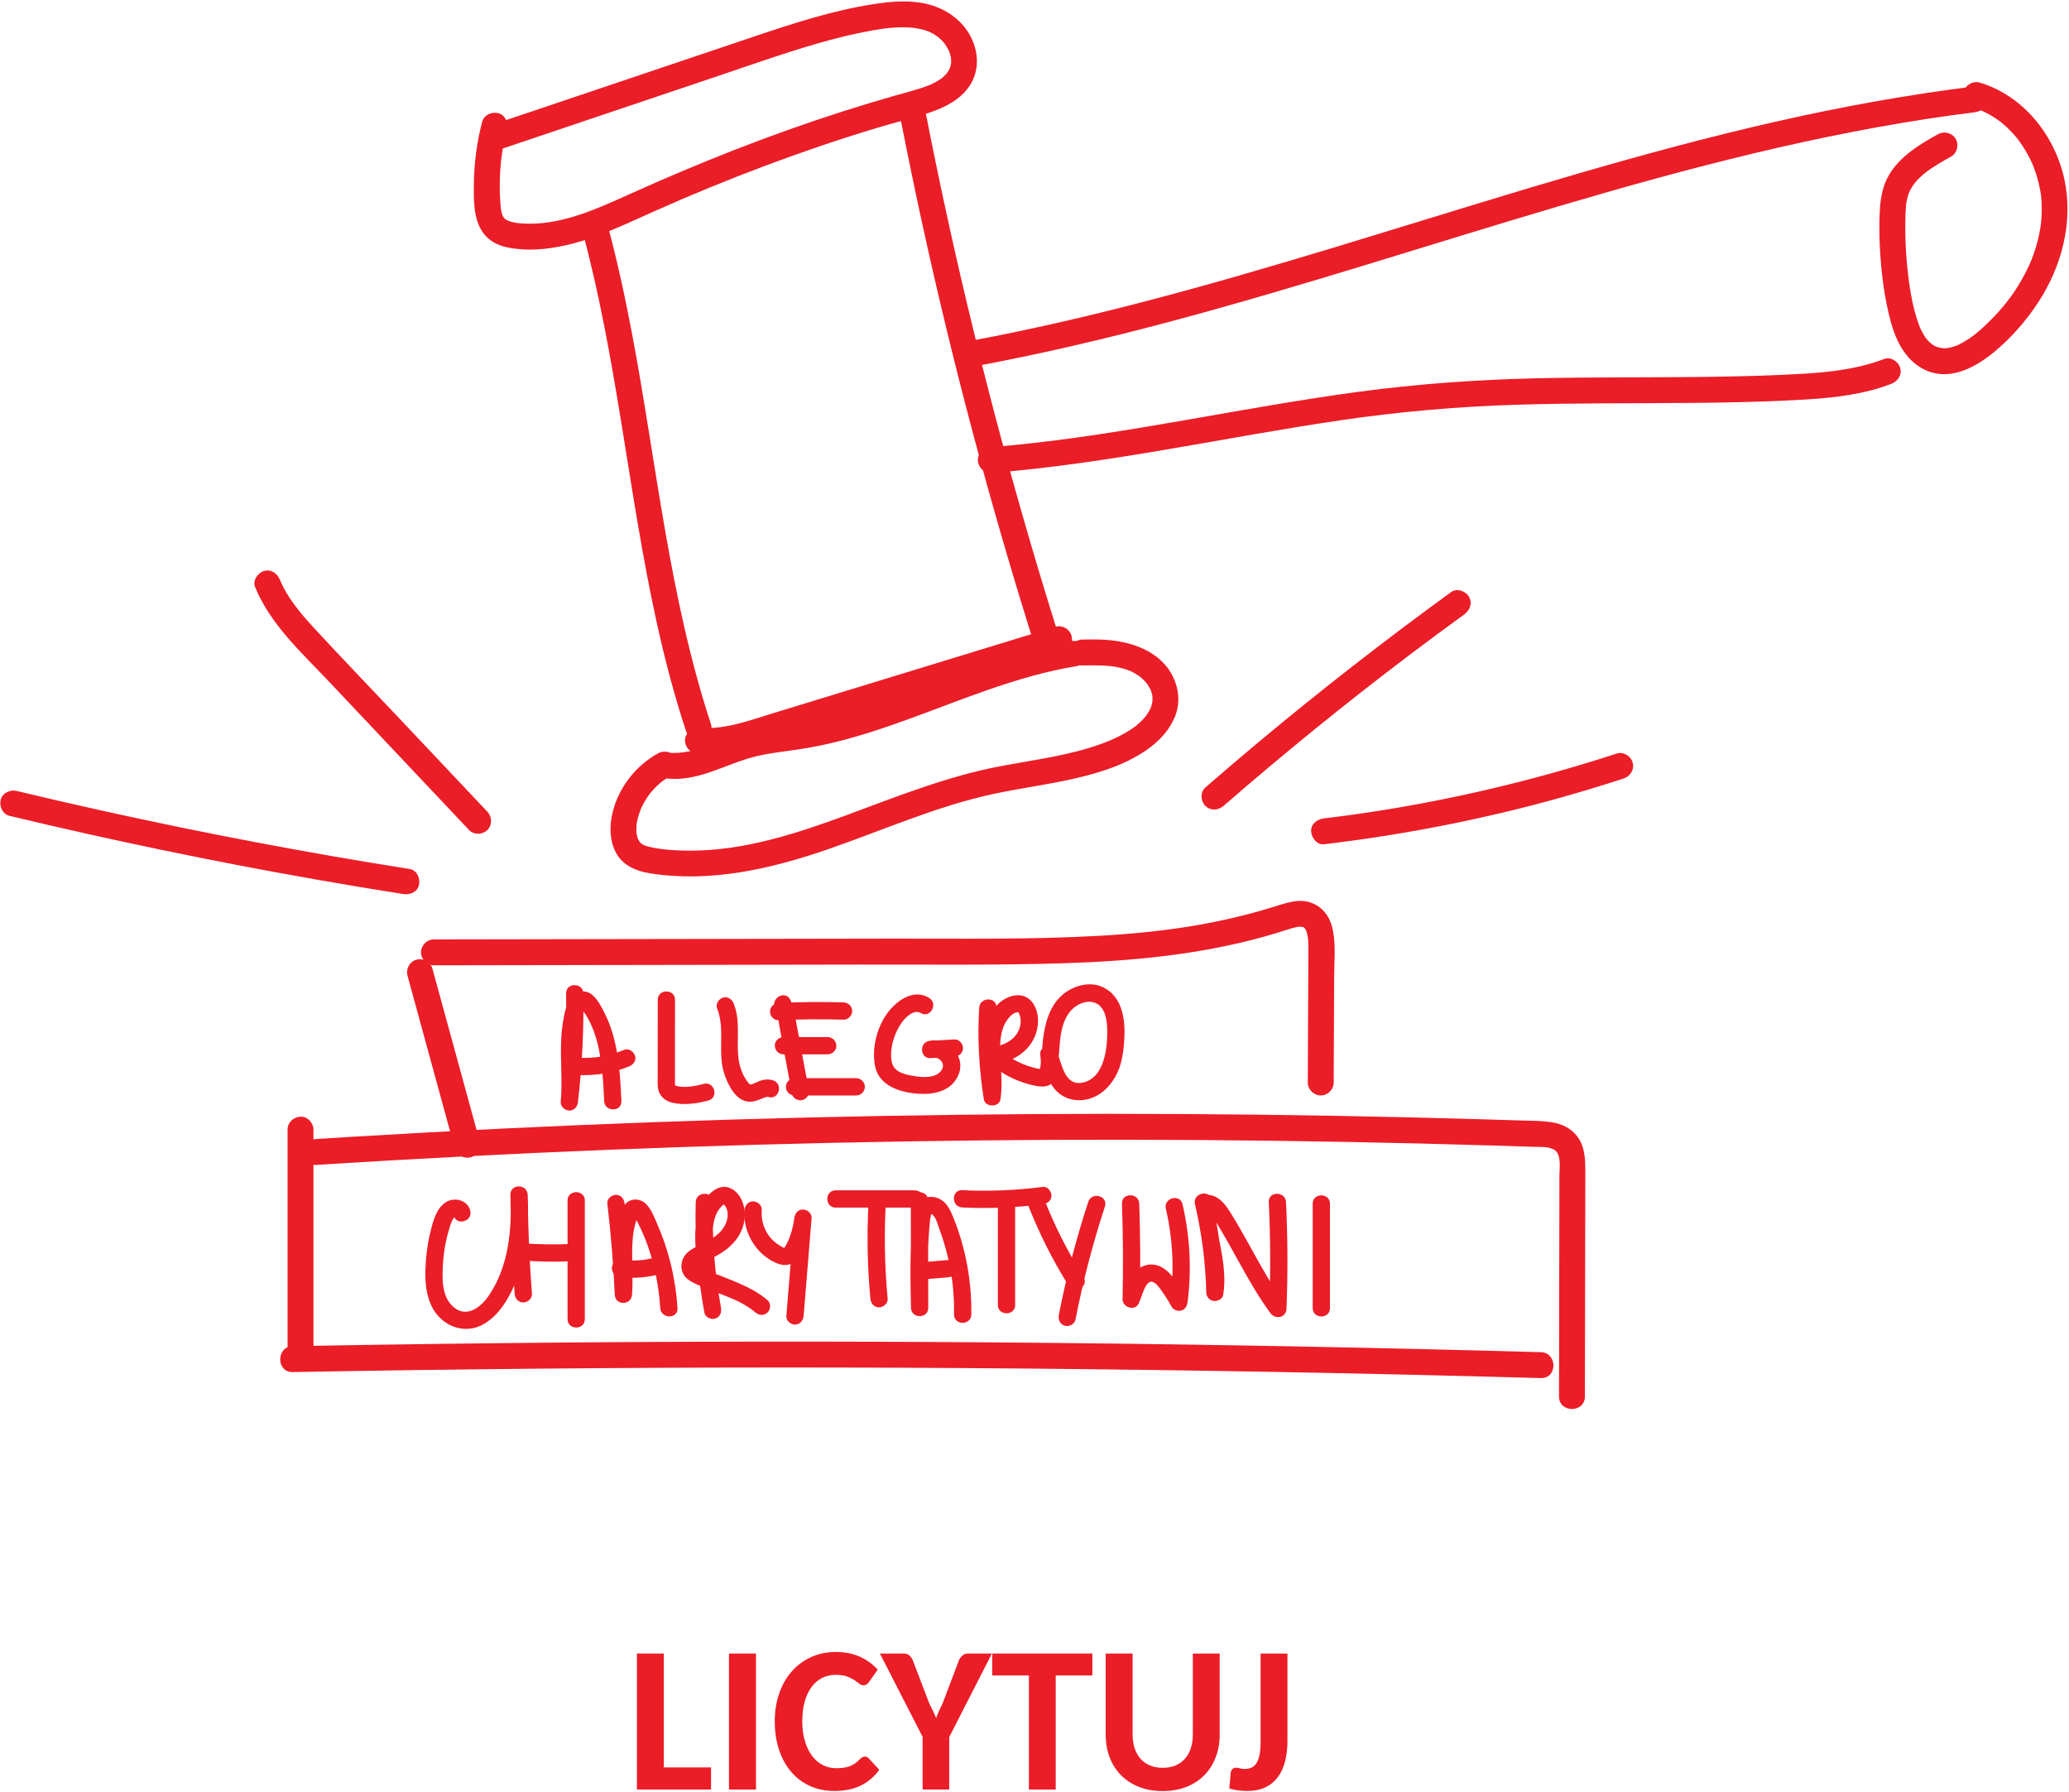 <svg xmlns="http://www.w3.org/2000/svg" viewBox="0 0 799 692" width="799" height="692">
	<style>
		tspan { white-space:pre }
		.shp0 { fill: #eb1d27 } 
	</style>
	<g id="g10">
		<g id="g12">
			<path id="path14" class="shp0" d="M256.36 682.44L274.59 682.44L274.59 690.98L245.96 690.98L245.96 638.47L256.36 638.47L256.36 682.44" />
			<path id="path16" class="shp0" d="M291.95 690.98L281.51 690.98L281.51 638.47L291.95 638.47L291.95 690.98Z" />
			<path id="path18" class="shp0" d="M333.98 678.25C334.54 678.25 335.01 678.46 335.41 678.88L339.56 683.35C337.66 686.01 335.28 688.04 332.42 689.44C329.56 690.84 326.17 691.53 322.24 691.53C318.68 691.53 315.48 690.87 312.63 689.54C309.78 688.21 307.36 686.35 305.37 683.96C303.38 681.58 301.85 678.74 300.79 675.46C299.72 672.18 299.19 668.59 299.19 664.68C299.19 660.75 299.76 657.15 300.91 653.87C302.05 650.59 303.67 647.76 305.75 645.39C307.83 643.01 310.32 641.17 313.22 639.85C316.12 638.53 319.31 637.87 322.79 637.87C326.33 637.87 329.45 638.5 332.17 639.75C334.88 641 337.15 642.66 338.97 644.71L335.49 649.58C335.25 649.87 334.98 650.13 334.68 650.37C334.37 650.61 333.95 650.72 333.39 650.72C332.84 650.72 332.31 650.51 331.79 650.09C331.28 649.67 330.64 649.21 329.89 648.71C329.14 648.21 328.2 647.75 327.07 647.32C325.93 646.9 324.48 646.69 322.71 646.69C320.79 646.69 319.04 647.09 317.46 647.9C315.87 648.7 314.52 649.87 313.38 651.42C312.25 652.96 311.37 654.84 310.75 657.07C310.13 659.3 309.82 661.84 309.82 664.68C309.82 667.56 310.17 670.11 310.85 672.35C311.54 674.6 312.47 676.49 313.64 678.03C314.81 679.57 316.19 680.75 317.77 681.55C319.35 682.35 321.05 682.75 322.87 682.75C323.95 682.75 324.93 682.69 325.8 682.58C326.67 682.46 327.48 682.25 328.23 681.95C328.98 681.64 329.69 681.25 330.35 680.78C331.01 680.3 331.66 679.71 332.32 679C332.59 678.79 332.86 678.61 333.13 678.47C333.41 678.32 333.69 678.25 333.98 678.25" />
			<path id="path20" class="shp0" d="M366.57 670.73L366.57 690.98L356.29 690.98L356.29 670.65L339.8 638.47L349.01 638.47C349.85 638.47 350.54 638.68 351.07 639.1C351.59 639.52 352.03 640.07 352.37 640.76L358.86 657.72C359.41 658.78 359.91 659.77 360.34 660.69C360.78 661.61 361.16 662.53 361.51 663.46C361.8 662.53 362.15 661.61 362.58 660.69C363 659.77 363.47 658.79 364 657.76L370.44 640.76C370.73 640.21 371.16 639.69 371.71 639.2C372.26 638.71 372.97 638.47 373.85 638.47L383.06 638.47L366.57 670.73Z" />
			<path id="path22" class="shp0" d="M421.85 638.47L421.85 646.93L407.69 646.93L407.69 690.98L397.33 690.98L397.33 646.93L383.18 646.93L383.18 638.47L421.85 638.47Z" />
			<path id="path24" class="shp0" d="M449.02 682.6C450.86 682.6 452.51 682.29 453.94 681.69C455.38 681.08 456.59 680.22 457.58 679.12C458.57 678.01 459.33 676.67 459.85 675.08C460.38 673.5 460.64 671.74 460.64 669.78L460.64 638.47L471.01 638.47L471.01 669.78C471.01 672.95 470.5 675.86 469.48 678.52C468.47 681.19 467.01 683.49 465.11 685.42C463.21 687.36 460.91 688.87 458.19 689.95C455.48 691.03 452.42 691.57 449.02 691.57C445.62 691.57 442.55 691.03 439.82 689.95C437.1 688.87 434.78 687.36 432.88 685.42C430.99 683.49 429.53 681.19 428.51 678.52C427.5 675.86 426.99 672.95 426.99 669.78L426.99 638.47L437.39 638.47L437.39 669.78C437.39 671.74 437.66 673.5 438.18 675.08C438.71 676.67 439.47 678.01 440.46 679.12C441.45 680.22 442.66 681.08 444.09 681.69C445.53 682.29 447.17 682.6 449.02 682.6" />
			<path id="path26" class="shp0" d="M497.18 672.2C497.18 675.12 496.87 677.78 496.25 680.17C495.63 682.55 494.69 684.59 493.41 686.27C492.13 687.96 490.52 689.26 488.58 690.17C486.65 691.08 484.37 691.53 481.76 691.53C480.58 691.53 479.41 691.46 478.28 691.32C477.15 691.17 475.96 690.93 474.72 690.59L475.28 684.42C475.33 683.89 475.54 683.45 475.91 683.09C476.28 682.74 476.81 682.56 477.49 682.56C477.86 682.56 478.29 682.64 478.8 682.79C479.3 682.95 479.93 683.03 480.69 683.03C481.75 683.03 482.66 682.84 483.42 682.46C484.19 682.08 484.82 681.46 485.32 680.62C485.82 679.78 486.19 678.69 486.45 677.36C486.7 676.03 486.82 674.4 486.82 672.47L486.82 638.47L497.18 638.47L497.18 672.2Z" />
			<path id="path28" class="shp0" d="M186.16 47.17C184.18 54.89 183.08 62.88 183 70.86C182.92 78.43 182.69 87.84 189.45 92.79C192.36 94.92 195.89 95.67 199.41 96.08C202.96 96.49 206.56 96.47 210.11 96.09C217.74 95.29 225.06 93.22 232.2 90.46C239.43 87.66 246.45 84.35 253.53 81.2C260.34 78.17 267.1 75.27 273.96 72.46C288.17 66.63 302.55 61.22 317.09 56.3C324.41 53.81 331.77 51.46 339.18 49.23C345.82 47.23 352.63 45.64 359.19 43.39C365.19 41.34 371.08 38.36 374.61 32.87C378.36 27.05 377.89 19.71 374.67 13.77C371.39 7.74 365.53 3.59 358.97 1.8C351.69 -0.19 344.08 0.52 336.73 1.69C321.37 4.13 306.53 8.96 291.83 13.9C261.38 24.14 230.94 34.41 200.5 44.67C196.71 45.94 192.93 47.22 189.15 48.49C186.59 49.35 184.91 51.93 185.65 54.64C186.34 57.14 189.23 59 191.81 58.14C220.71 48.4 249.62 38.66 278.53 28.92C292.51 24.21 306.45 19.21 320.71 15.39C324.3 14.43 327.91 13.55 331.55 12.79C333.21 12.44 334.88 12.11 336.56 11.81C337.5 11.64 338.44 11.48 339.39 11.33C339.77 11.27 340.15 11.21 340.53 11.15C341.17 11.05 340.83 11.1 341.23 11.05C344.6 10.61 348.03 10.4 351.42 10.62C353.77 10.77 357.28 11.45 359.42 12.54C359.98 12.83 360.53 13.12 361.06 13.45C361.21 13.55 362.66 14.6 361.98 14.05C363.08 14.94 364.13 15.96 364.99 17.08C364.5 16.45 364.98 17.1 365.05 17.22C365.22 17.48 365.4 17.74 365.56 18.01C365.89 18.54 366.17 19.1 366.46 19.65C367.12 20.95 366.3 19.14 366.58 19.95C366.68 20.24 366.78 20.53 366.87 20.83C367.07 21.48 367.23 22.15 367.33 22.82C367.18 21.78 367.32 23.64 367.31 23.96C367.3 24.11 367.25 25.06 367.31 24.42C367.36 23.79 367.25 24.72 367.21 24.87C367.15 25.17 367.07 25.46 366.99 25.75C366.95 25.88 366.64 26.79 366.85 26.24C367.09 25.6 366.52 26.91 366.54 26.88C366.36 27.2 366.17 27.51 365.97 27.83C365.9 27.95 365.37 28.69 365.73 28.21C366.09 27.73 365.53 28.45 365.43 28.55C364.98 29.03 364.5 29.47 364.03 29.93C363.9 30.05 363.29 30.53 364.01 29.98C363.77 30.16 363.53 30.33 363.28 30.5C362.72 30.88 362.14 31.23 361.55 31.57C360.95 31.9 360.33 32.22 359.71 32.51C359.42 32.64 359.14 32.77 358.86 32.9C359.05 32.81 359.67 32.59 358.75 32.93C357.43 33.43 356.1 33.91 354.74 34.33C351.74 35.26 348.69 36.05 345.66 36.91C338.74 38.88 331.85 40.97 324.99 43.17C297.06 52.13 269.76 62.94 243.04 75.01C230.94 80.47 218 86.38 204.73 86.38C203.03 86.38 201.34 86.3 199.65 86.11C198.81 86.01 200.33 86.23 199.49 86.08C199.07 86 198.66 85.93 198.25 85.84C197.92 85.76 197.59 85.68 197.27 85.58C197.16 85.55 195.98 85.15 196.45 85.34C196.94 85.53 196.03 85.13 195.92 85.08C195.64 84.92 195.36 84.76 195.09 84.58C194.4 84.11 195.77 85.33 194.78 84.29C194.71 84.22 194.21 83.61 194.59 84.13C194.39 83.85 194.21 83.51 194.06 83.21C194.15 83.41 194.26 83.94 193.96 82.92C193.7 82.06 193.49 81.18 193.37 80.28C193.46 80.96 193.27 78.93 193.26 78.81C193.19 77.96 193.14 77.12 193.1 76.27C193.01 74.36 192.98 72.45 193 70.54C193.05 67.21 193.3 63.52 193.69 60.44C194.16 56.86 194.91 53.32 195.81 49.83C196.46 47.3 194.98 44.28 192.31 43.68C189.71 43.08 186.86 44.46 186.16 47.17L186.16 47.17" />
			<path id="path30" class="shp0" d="M224.69 88.39C231.47 113.27 235.95 138.69 240.08 164.12C244.22 189.56 248.04 215.07 253.58 240.25C256.7 254.42 260.37 268.47 264.91 282.26C265.75 284.83 268.37 286.49 271.06 285.75C273.57 285.06 275.4 282.18 274.55 279.6C266.51 255.15 261.22 229.91 256.81 204.58C252.37 179.17 248.77 153.61 243.97 128.26C241.26 113.98 238.15 99.76 234.33 85.73C233.62 83.13 230.78 81.53 228.18 82.24C225.56 82.96 223.98 85.78 224.69 88.39L224.69 88.39" />
			<path id="path32" class="shp0" d="M347.35 43.69C352.69 71.19 358.64 98.56 365.21 125.79C371.78 153.01 378.97 180.09 386.77 206.99C391.16 222.15 395.75 237.26 400.53 252.31C401.35 254.88 404.01 256.53 406.69 255.8C409.22 255.1 411 252.23 410.18 249.65C401.7 222.95 393.82 196.07 386.55 169.02C379.29 141.97 372.64 114.76 366.6 87.41C363.2 71.99 360 56.53 356.99 41.03C356.48 38.38 353.3 36.87 350.84 37.54C348.07 38.3 346.83 41.03 347.35 43.69L347.35 43.69" />
			<path id="path34" class="shp0" d="M269.53 290.98C278.89 291.88 288.05 289.05 296.89 286.35C306.02 283.55 315.15 280.76 324.29 277.96C342.55 272.37 360.82 266.79 379.09 261.2C389.5 258.01 399.9 254.83 410.31 251.64C412.89 250.85 414.53 248.15 413.8 245.49C413.1 242.94 410.25 241.21 407.65 242C371.33 253.11 335.01 264.23 298.69 275.34C289.12 278.27 279.54 281.95 269.53 280.98C266.92 280.73 264.42 283.46 264.53 285.98C264.66 288.9 266.73 290.71 269.53 290.98L269.53 290.98" />
			<path id="path36" class="shp0" d="M257.93 300.63C268.75 301.67 278.36 296.17 288.35 293.03C293.79 291.33 299.44 290.59 305.06 289.83C310.43 289.1 315.75 288.17 321.02 286.92C341.73 282.04 361.27 273.42 381.31 266.44C392.6 262.51 404.1 259.1 415.92 257.18C418.59 256.75 420.07 253.43 419.41 251.03C418.63 248.19 415.94 247.1 413.26 247.54C392.43 250.93 372.81 258.9 353.13 266.2C343.19 269.9 333.18 273.44 322.92 276.14C317.9 277.46 312.83 278.58 307.71 279.41C302.06 280.33 296.34 280.83 290.75 282.05C284.95 283.32 279.54 285.65 274 287.69C268.4 289.75 263.6 291.17 257.93 290.63C255.32 290.37 252.81 293.11 252.93 295.63C253.06 298.55 255.13 300.36 257.93 300.63L257.93 300.63" />
			<path id="path38" class="shp0" d="M254.17 290.86C245.49 295.62 238.83 304.17 236.54 313.83C235.34 318.92 235.36 324.47 237.84 329.19C240.46 334.16 245.62 336.34 250.89 337.19C274.17 340.92 297.57 335.56 319.53 327.99C340.88 320.63 361.63 311.27 383.79 306.53C394.31 304.28 404.99 302.95 415.47 300.5C425.57 298.15 436.15 294.76 444.46 288.35C448.54 285.2 451.87 281.37 453.8 276.55C455.78 271.61 455.3 266.11 453.01 261.37C448.09 251.21 436.55 247.53 426.07 247C423.36 246.86 420.65 246.9 417.93 246.95C415.32 247.01 412.81 249.21 412.93 251.95C413.05 254.62 415.13 257.01 417.93 256.95C420.45 256.9 422.96 256.86 425.47 256.97C428.01 257.07 429.89 257.25 432.16 257.76C433.32 258.02 434.47 258.34 435.6 258.74C435.81 258.81 437.13 259.37 436.42 259.04C436.94 259.28 437.45 259.54 437.95 259.82C438.38 260.06 438.8 260.31 439.21 260.58C439.43 260.71 440.31 261.33 440.12 261.18C439.93 261.04 440.75 261.72 440.94 261.89C441.36 262.27 441.77 262.67 442.16 263.09C442.33 263.27 443.16 264.27 443.01 264.07C442.85 263.84 443.45 264.75 443.57 264.95C443.83 265.36 444.04 265.78 444.27 266.21C444.53 266.71 444.29 266.19 444.25 266.09C444.37 266.39 444.48 266.69 444.58 266.99C444.72 267.44 444.83 267.9 444.95 268.36C445.17 269.26 444.99 267.99 445.04 268.93C445.06 269.41 445.08 269.9 445.06 270.39C445.05 270.63 445.03 270.87 445.01 271.11C444.93 271.91 445.16 270.41 444.98 271.19C444.87 271.65 444.77 272.11 444.63 272.56C444.56 272.79 444.48 273.01 444.41 273.23C444.4 273.27 444.11 273.98 444.31 273.51C444.51 273.04 444.19 273.75 444.17 273.78C444.06 273.99 443.95 274.2 443.84 274.41C443.57 274.9 443.28 275.38 442.96 275.84C442.85 276.02 442.13 276.95 442.58 276.4C442.27 276.78 441.95 277.15 441.62 277.51C440.88 278.31 440.09 279.06 439.27 279.77C438.29 280.62 438.54 280.41 437.47 281.15C436.58 281.78 435.66 282.36 434.71 282.91C432.69 284.07 430.58 285.1 428.43 286.01C426.93 286.65 424.31 287.6 422.32 288.25C420.02 288.99 417.69 289.65 415.35 290.24C405.78 292.67 395.99 294.01 386.3 295.85C365.84 299.73 346.6 307.47 327.15 314.66C307.62 321.88 287.39 328.47 266.56 328.46C261.64 328.46 256.61 328.18 252 327.27C250.97 327.07 249.94 326.82 248.96 326.46C249.55 326.68 248.45 326.2 248.27 326.1C248.05 325.97 247.83 325.84 247.62 325.69C246.96 325.21 247.99 326.07 247.48 325.53C247.32 325.36 247.15 325.2 246.99 325.03C247.05 325.09 247.39 325.6 247.07 325.13C246.81 324.75 246.59 324.35 246.37 323.94C246.11 323.43 246.38 323.97 246.42 324.07C246.34 323.85 246.26 323.63 246.19 323.4C246.03 322.87 245.92 322.33 245.81 321.79C245.97 322.61 245.78 321.49 245.77 321.2C245.74 320.72 245.73 320.23 245.75 319.74C245.76 319.25 245.8 318.77 245.83 318.28C245.85 318.11 245.99 317.31 245.84 318.17C245.9 317.85 245.95 317.54 246.02 317.23C246.22 316.24 246.48 315.27 246.79 314.31C246.94 313.83 247.12 313.36 247.29 312.88C247.29 312.88 247.58 312.11 247.41 312.54C247.26 312.91 247.62 312.07 247.66 311.99C248.54 310.08 249.62 308.27 250.85 306.58C250.46 307.12 251.19 306.15 251.32 306.01C251.64 305.62 251.97 305.24 252.32 304.87C253.06 304.07 253.84 303.31 254.66 302.59C255.64 301.73 255.35 301.95 256.42 301.21C257.32 300.59 258.26 300.02 259.21 299.5C261.58 298.2 262.35 294.94 261.01 292.66C259.61 290.27 256.54 289.56 254.17 290.86L254.17 290.86" />
			<path id="path40" class="shp0" d="M376.97 141.34C402.46 136.61 427.69 130.64 452.73 123.95C477.81 117.24 502.7 109.83 527.53 102.26C552.37 94.69 577.17 86.95 602.08 79.59C627.03 72.22 652.1 65.23 677.41 59.18C702.55 53.17 727.93 48.1 753.53 44.53C756.51 44.12 759.48 43.74 762.46 43.37C765.14 43.04 767.46 41.31 767.46 38.37C767.46 35.92 765.15 33.03 762.46 33.37C736.46 36.58 710.68 41.3 685.14 47.11C659.78 52.89 634.67 59.69 609.69 66.94C584.64 74.21 559.73 81.95 534.79 89.58C509.85 97.23 484.87 104.78 459.71 111.69C434.61 118.58 409.32 124.84 383.77 129.89C380.62 130.51 377.47 131.11 374.31 131.7C371.66 132.19 370.15 135.4 370.82 137.85C371.59 140.64 374.31 141.83 376.97 141.34L376.97 141.34" />
			<path id="path42" class="shp0" d="M382.63 182.65C405.48 180.82 428.17 177.37 450.77 173.52C473.05 169.73 495.28 165.56 517.65 162.28C540.14 158.98 562.73 157 585.45 156.28C608.52 155.55 631.61 155.8 654.69 155.56C666.23 155.45 677.77 155.21 689.3 154.68C700.48 154.16 711.84 153.53 722.71 150.68C725.3 150 727.84 149.18 730.33 148.23C732.85 147.26 734.59 144.86 733.82 142.08C733.16 139.67 730.21 137.62 727.67 138.59C717.61 142.43 707.23 143.65 696.6 144.3C685.16 144.99 673.69 145.3 662.23 145.47C639.15 145.82 616.06 145.54 592.98 146.08C570.09 146.61 547.32 148.23 524.62 151.29C502.1 154.31 479.75 158.39 457.37 162.28C435.34 166.11 413.25 169.76 390.98 171.91C388.2 172.18 385.41 172.42 382.63 172.65C379.93 172.86 377.63 174.79 377.63 177.65C377.63 180.19 379.92 182.86 382.63 182.65L382.63 182.65Z" />
			<path id="path44" class="shp0" d="M761.86 41.53C762.61 41.75 763.35 41.99 764.08 42.26C764.52 42.42 764.96 42.58 765.39 42.76C764.54 42.42 765.48 42.81 765.68 42.91C767.22 43.62 768.71 44.44 770.14 45.35C770.79 45.76 771.42 46.19 772.04 46.65C772.22 46.77 773.02 47.39 772.32 46.84C772.62 47.08 772.92 47.32 773.22 47.57C774.52 48.66 775.76 49.83 776.92 51.07C777.51 51.69 778.07 52.33 778.62 52.98C778.82 53.22 779.02 53.46 779.21 53.7C780.18 54.88 778.69 52.93 779.57 54.17C780.57 55.58 781.54 57 782.41 58.49C783.2 59.85 783.93 61.25 784.59 62.67C784.72 62.96 784.85 63.25 784.97 63.54C784.56 62.59 785.17 64.02 785.2 64.09C785.55 64.97 785.87 65.86 786.17 66.76C786.66 68.26 787.09 69.79 787.44 71.33C787.62 72.09 787.77 72.87 787.91 73.65C787.98 74.03 788.04 74.42 788.11 74.81C788.16 75.18 788.16 75.13 788.09 74.65C788.13 74.97 788.17 75.28 788.21 75.59C788.58 79.03 788.56 82.49 788.21 85.93C788.1 87.07 787.88 88.54 787.51 90.31C787.13 92.2 786.64 94.06 786.07 95.9C784.89 99.69 783.92 101.99 782.15 105.41C778.62 112.22 774.71 117.48 769.48 122.86C766.95 125.46 763.93 128.28 761.38 130.1C759.78 131.24 758.1 132.23 756.34 133.11C755.78 133.39 755.46 133.51 754.49 133.82C754.15 133.93 753.8 134.02 753.46 134.11C753.19 134.18 751.82 134.44 752.04 134.41C750.5 134.59 749.55 134.42 747.8 133.9C747.61 133.84 746.96 133.5 747.73 133.88C747.33 133.68 746.94 133.47 746.56 133.24C746.3 133.09 746.06 132.92 745.82 132.75C746.68 133.34 745.29 132.28 745.13 132.13C744.92 131.92 744.71 131.71 744.51 131.49C744.44 131.42 743.49 130.29 744.15 131.13C743.68 130.53 743.27 129.89 742.88 129.24C742.48 128.57 742.12 127.89 741.78 127.19C741.65 126.91 741.52 126.62 741.39 126.33C741.78 127.21 741.07 125.49 741.01 125.33C738.3 117.9 737.18 109.69 736.44 102.01C735.96 96.92 735.74 91.81 735.78 86.7C735.8 84.42 735.84 82.14 736.03 79.87C736.11 78.78 736.16 78.27 736.43 77.07C736.56 76.49 736.71 75.91 736.89 75.34C736.87 75.39 737.47 73.72 737.11 74.61C737.47 73.72 737.95 72.87 738.46 72.06C738.71 71.66 738.99 71.26 739.27 70.87C738.78 71.55 739.57 70.5 739.68 70.38C740.95 68.91 742.39 67.57 743.92 66.37C743.35 66.82 744.01 66.31 744.09 66.24C744.63 65.85 745.17 65.46 745.73 65.09C746.56 64.53 747.4 63.98 748.26 63.46C749.96 62.41 751.7 61.43 753.45 60.47C755.81 59.16 756.58 55.92 755.25 53.63C753.85 51.25 750.77 50.52 748.4 51.83C741.29 55.77 733.86 60.25 729.57 67.42C727.09 71.59 726.22 76.29 725.95 81.07C725.67 85.92 725.72 90.79 725.97 95.64C726.47 105.23 727.68 115.07 730.21 124.36C732.4 132.34 736.56 140.29 744.71 143.38C753.91 146.86 763.4 141.5 770.31 135.74C776.76 130.35 782.42 123.9 787.03 116.87C796.19 102.9 800.8 85.67 797.19 69.13C793.49 52.24 781.39 36.93 764.52 31.89C762.01 31.14 758.96 32.79 758.37 35.38C757.75 38.07 759.18 40.73 761.86 41.53L761.86 41.53" />
			<path id="path46" class="shp0" d="M111.05 436.18C111.05 458.93 111.05 481.68 111.05 504.44C111.05 510.99 111.05 517.53 111.05 524.08C111.05 526.7 113.35 529.2 116.05 529.08C118.76 528.96 121.05 526.89 121.05 524.08C121.05 501.33 121.05 478.58 121.05 455.82C121.05 449.27 121.05 442.73 121.05 436.18C121.05 433.56 118.75 431.06 116.05 431.18C113.35 431.3 111.05 433.37 111.05 436.18L111.05 436.18Z" />
			<path id="path48" class="shp0" d="M122.11 449.8C160.07 447.4 198.05 445.43 236.06 443.92C274.07 442.41 312.09 441.34 350.12 440.72C388.15 440.1 426.19 439.93 464.22 440.2C502.26 440.48 540.29 441.2 578.31 442.36C583.14 442.51 587.97 442.66 592.81 442.83C595.26 442.91 599.33 442.59 601.08 444.72C602.91 446.94 602.22 451.37 602.21 453.97C602.2 458.79 602.19 463.61 602.18 468.42C602.15 487.37 602.11 506.31 602.08 525.26C602.07 529.91 602.06 534.57 602.05 539.22C602.04 545.66 612.04 545.67 612.05 539.22C612.09 519.96 612.13 500.69 612.16 481.43C612.18 471.63 612.21 461.84 612.21 452.05C612.22 447.98 612.04 443.73 609.98 440.11C607.95 436.56 604.27 434.32 600.32 433.53C596.12 432.7 591.75 432.79 587.49 432.65C582.66 432.5 577.83 432.35 572.99 432.2C563.33 431.92 553.66 431.66 543.99 431.43C524.5 430.97 505 430.63 485.5 430.4C446.82 429.96 408.14 429.97 369.46 430.45C330.62 430.93 291.79 431.87 252.97 433.28C214.15 434.69 175.36 436.56 136.58 438.9C131.76 439.19 126.93 439.49 122.11 439.8C119.41 439.97 117.11 441.97 117.11 444.8C117.11 447.37 119.4 449.97 122.11 449.8L122.11 449.8" />
			<path id="path50" class="shp0" d="M113.03 529.79C175.89 528.63 238.76 528.04 301.62 528.02C364.17 528.01 426.71 528.56 489.25 529.68C524.53 530.31 559.8 531.12 595.07 532.11C601.51 532.29 601.5 522.29 595.07 522.11C532.23 520.35 469.37 519.15 406.51 518.53C343.96 517.91 281.42 517.86 218.87 518.37C183.59 518.67 148.31 519.14 113.03 519.79C106.61 519.91 106.59 529.91 113.03 529.79L113.03 529.79" />
			<path id="path52" class="shp0" d="M157.36 376.7C163.44 398.93 169.52 421.15 175.6 443.37C176.32 445.98 179.15 447.58 181.75 446.86C184.37 446.15 185.96 443.33 185.25 440.71C179.16 418.49 173.08 396.27 167 374.05C166.29 371.44 163.45 369.84 160.85 370.55C158.23 371.27 156.64 374.09 157.36 376.7L157.36 376.7Z" />
			<path id="path54" class="shp0" d="M167.58 372.73C194.81 372.68 222.04 372.64 249.27 372.59C276.5 372.54 303.73 372.5 330.96 372.45C357.47 372.4 384.03 372.76 410.53 371.94C436.49 371.14 462.64 368.73 487.76 361.78C490.81 360.94 493.84 360.02 496.86 359.05C498.03 358.67 499.2 358.29 500.4 358.03C500.64 357.97 500.87 357.93 501.11 357.88C501.91 357.72 500.39 357.92 501.19 357.87C501.43 357.85 501.66 357.83 501.89 357.82C501.88 357.83 503.25 357.87 502.6 357.8C502.14 357.75 503.43 358 503.68 358.11C502.75 357.71 503.66 358.14 503.7 358.22C503.68 358.18 502.96 357.36 503.8 358.36C503.82 358.38 504.33 359.02 504.04 358.61C503.72 358.17 504.24 359.02 504.29 359.12C504.57 359.59 504.35 359.14 504.3 359.03C504.46 359.42 504.58 359.83 504.69 360.23C504.85 360.82 504.98 361.42 505.08 362.02C504.97 361.32 505.09 362.2 505.1 362.29C505.12 362.57 505.15 362.84 505.17 363.11C505.27 364.59 505.27 366.07 505.26 367.54C505.21 380.97 505.14 394.4 505.08 407.82C505.07 411.21 505.05 414.59 505.04 417.98C505.03 420.68 507.35 422.98 510.04 422.98C512.76 422.98 515.03 420.69 515.04 417.98C515.1 404.21 515.16 390.45 515.22 376.68C515.25 370.48 516.01 363.63 514.33 357.58C512.57 351.21 507.14 347.15 500.49 347.95C497.54 348.3 494.83 349.22 492.01 350.11C488.89 351.08 485.74 351.99 482.58 352.82C476.09 354.53 469.53 355.95 462.92 357.12C450.32 359.34 437.61 360.59 424.75 361.32C397.98 362.86 371.09 362.38 344.29 362.43C316.6 362.47 288.92 362.52 261.23 362.57C233.43 362.62 205.64 362.66 177.84 362.71C174.42 362.72 171 362.72 167.58 362.73C164.88 362.73 162.58 365.03 162.58 367.73C162.58 370.44 164.87 372.73 167.58 372.73L167.58 372.73" />
			<path id="path56" class="shp0" d="M472.54 311.15C495.84 290.9 519.81 271.41 544.43 252.81C551.4 247.55 558.42 242.36 565.48 237.23C567.66 235.64 568.73 232.88 567.27 230.39C566.01 228.23 562.63 227 560.43 228.59C534.94 247.1 510.06 266.47 485.88 286.67C479.02 292.41 472.22 298.21 465.47 304.08C463.43 305.85 463.65 309.33 465.47 311.15C467.49 313.17 470.5 312.92 472.54 311.15L472.54 311.15" />
			<path id="path58" class="shp0" d="M511.33 325.99C541.95 322.34 572.28 316.45 601.99 308.17C610.38 305.83 618.72 303.3 627 300.6C629.57 299.77 631.24 297.14 630.5 294.45C629.81 291.93 626.92 290.12 624.35 290.96C595.56 300.35 566.07 307.55 536.19 312.47C527.8 313.84 519.66 315 511.33 315.99C508.74 316.3 506.2 318.07 506.33 320.99C506.44 323.43 508.55 326.32 511.33 325.99L511.33 325.99Z" />
			<path id="path60" class="shp0" d="M98.49 226.62C104.43 241.17 116.57 252.09 127.16 263.3C138.59 275.42 150.03 287.53 161.47 299.65C168.03 306.59 174.58 313.54 181.14 320.49C182.99 322.45 186.34 322.36 188.21 320.49C190.17 318.53 190.07 315.39 188.21 313.42C176.93 301.46 165.64 289.51 154.36 277.55C143.27 265.81 132.04 254.17 121.09 242.29C115.97 236.73 110.87 230.65 108.14 223.96C107.12 221.46 104.81 219.69 101.99 220.47C99.62 221.12 97.47 224.1 98.49 226.62L98.49 226.62" />
			<path id="path62" class="shp0" d="M3.74 315.04C42.89 324.43 82.33 332.62 121.98 339.59C133.19 341.56 144.41 343.43 155.65 345.2C158.22 345.61 161.16 344.54 161.8 341.71C162.35 339.31 161.07 336 158.31 335.56C118.54 329.28 78.97 321.78 39.66 313.07C28.55 310.61 17.46 308.05 6.4 305.4C3.86 304.79 0.86 306.2 0.25 308.89C-0.34 311.46 1.02 314.39 3.74 315.04L3.74 315.04" />
			<path id="path64" class="shp0" d="M306.82 422.99C314.76 422.99 322.71 422.99 330.65 422.99C332.45 422.99 333.98 421.46 333.98 419.65C333.98 417.85 332.46 416.32 330.65 416.32C322.71 416.32 314.76 416.32 306.82 416.32C305.02 416.32 303.49 417.85 303.49 419.65C303.49 421.46 305.01 422.99 306.82 422.99L306.82 422.99Z" />
			<path id="path66" class="shp0" d="M218.61 383.61C218.82 397.6 218.13 411.58 216.54 425.48C218.76 425.48 220.98 425.48 223.2 425.48C224.17 414.83 221.93 403.82 224.45 393.32C224.7 392.27 224.93 391.1 225.36 390.11C225.42 389.99 225.85 389.41 225.82 389.31C225.81 389.3 224.45 389.51 224.53 389.32C224.45 389.5 226.19 391.75 226.38 392.07C227.02 393.15 227.61 394.25 228.14 395.38C230.11 399.58 231.21 404.22 231.94 408.79C232.81 414.19 233.06 419.69 233.31 425.15C233.5 429.42 240.17 429.44 239.97 425.15C239.45 413.58 238.73 401.58 233.43 391.06C232.2 388.63 230.67 385.64 228.48 383.96C225.68 381.8 222.23 382.9 220.3 385.6C218.58 388 217.96 391.33 217.48 394.19C216.94 397.36 216.69 400.57 216.64 403.78C216.51 411.02 217.19 418.25 216.54 425.48C216.38 427.27 218.19 428.81 219.87 428.81C221.84 428.81 223 427.28 223.2 425.48C224.8 411.58 225.49 397.6 225.28 383.61C225.21 379.32 218.55 379.31 218.61 383.61L218.61 383.61" />
			<path id="path68" class="shp0" d="M222.51 415.05C229.43 415.5 236.49 414.39 242.91 411.78C244.52 411.13 245.84 409.53 245.24 407.68C244.74 406.13 242.87 404.65 241.14 405.36C238.11 406.58 234.96 407.48 231.74 408.02C231.62 408.04 230.53 408.2 231.04 408.13C230.69 408.18 230.33 408.22 229.98 408.25C229.15 408.34 228.32 408.4 227.49 408.44C225.83 408.52 224.17 408.49 222.51 408.39C220.77 408.28 219.1 410 219.18 411.72C219.26 413.62 220.64 414.93 222.51 415.05L222.51 415.05" />
			<path id="path70" class="shp0" d="M254.01 386.05C254 395.9 254 405.75 253.99 415.61C253.99 417.83 253.72 420.33 254.82 422.36C255.79 424.13 257.62 425.28 259.55 425.76C264.01 426.85 269.19 426.11 273.55 424.94C277.69 423.84 275.94 417.4 271.78 418.51C268.61 419.36 264.57 420.15 261.32 419.33C261.06 419.26 260.39 418.81 260.64 419.17C260.86 419.5 260.65 418.95 260.66 418.73C260.68 418.24 260.66 417.74 260.66 417.25C260.66 415.17 260.66 413.09 260.66 411.01C260.67 402.69 260.67 394.37 260.67 386.05C260.68 381.76 254.01 381.76 254.01 386.05L254.01 386.05" />
			<path id="path72" class="shp0" d="M276.91 389.29C280.2 397.46 276.9 406.61 279.8 414.93C281.11 418.69 283.62 423.92 287.77 425.15C289.51 425.66 291.38 425.31 293.03 424.67C294.36 424.15 295.92 423.31 296.73 423.57C300.84 424.85 302.59 418.41 298.51 417.14C296.83 416.61 295.07 416.78 293.43 417.36C292.4 417.72 290.53 418.77 289.8 418.73C289.34 418.7 289.57 418.78 289.08 418.2C288.55 417.57 288.09 416.88 287.67 416.18C286.7 414.55 286.03 412.83 285.6 410.99C283.83 403.24 286.4 395.12 283.34 387.52C282.67 385.85 281.12 384.68 279.24 385.19C277.66 385.63 276.24 387.61 276.91 389.29L276.91 389.29" />
			<path id="path74" class="shp0" d="M299.38 389.32C300.5 391.49 300.64 394.34 301.08 396.71C301.62 399.6 302.16 402.49 302.69 405.38C303.75 411.06 304.81 416.73 305.86 422.41C306.19 424.18 308.33 425.18 309.96 424.73C311.82 424.22 312.62 422.41 312.29 420.63C311.19 414.75 310.1 408.86 309 402.97C308.47 400.08 307.93 397.19 307.39 394.3C306.86 391.44 306.49 388.57 305.14 385.96C303.17 382.14 297.41 385.51 299.38 389.32L299.38 389.32" />
			<path id="path76" class="shp0" d="M300.69 393.93C309.05 393.54 317.41 393.47 325.76 393.72C327.56 393.77 329.09 392.15 329.09 390.38C329.09 388.53 327.57 387.1 325.76 387.05C317.41 386.8 309.05 386.87 300.69 387.26C298.9 387.35 297.36 388.74 297.36 390.6C297.36 392.34 298.89 394.02 300.69 393.93L300.69 393.93Z" />
			<path id="path78" class="shp0" d="M302.55 407.1C308.25 407.1 313.95 407.1 319.65 407.1C321.39 407.1 323.07 405.57 322.98 403.77C322.9 401.96 321.52 400.44 319.65 400.44C313.95 400.44 308.25 400.44 302.55 400.44C300.8 400.44 299.13 401.97 299.21 403.77C299.29 405.58 300.68 407.1 302.55 407.1L302.55 407.1Z" />
			<path id="path80" class="shp0" d="M358.86 385.36C352.5 381.32 345.47 386.93 342.03 392.13C338.45 397.55 336.7 404.96 337.87 411.39C339.13 418.33 345.65 421.11 351.93 422.03C358.81 423.03 367.22 422.25 370.21 414.83C373.1 407.63 365.71 400.05 358.42 402.02C354.88 402.98 355.47 408.8 359.31 408.57C362.38 408.38 365.46 408.2 368.54 408.01C370.34 407.91 371.88 406.56 371.88 404.68C371.88 402.96 370.35 401.24 368.54 401.35C365.46 401.53 362.38 401.72 359.31 401.9C359.6 404.08 359.89 406.27 360.19 408.45C362.37 407.86 365.13 410.4 363.82 412.84C361.8 416.58 356.21 416.03 352.74 415.45C349.28 414.88 345.22 413.97 344.39 410.1C343.56 406.17 344.69 401.31 346.47 397.78C347.51 395.72 348.86 393.66 350.69 392.21C352.15 391.04 354.03 390.18 355.49 391.11C359.13 393.42 362.47 387.65 358.86 385.36L358.86 385.36" />
			<path id="path82" class="shp0" d="M378.14 389.11C377.42 400.94 378.07 412.76 379.93 424.45C380.44 427.63 385.87 427.65 386.36 424.45C387.33 418.14 386.3 412 386.2 405.68C386.14 401.35 386.65 396.23 389.71 392.87C390.35 392.17 391.07 391.44 391.98 391.08C392.29 390.96 392.64 390.93 392.93 390.86C392.99 390.7 393.14 390.73 393.38 390.95C392.99 390.7 393.01 390.76 393.44 391.14C394.29 392.96 394.37 394.85 393.8 396.78C392.47 401.22 387.96 403.73 383.56 404.11C380.9 404.34 378.88 407.71 381.2 409.8C385.92 414.04 391.56 417.19 397.72 418.76C400.85 419.56 404.91 420.51 407.04 417.31C408.89 414.54 408.8 410.29 408.39 407.12C406.32 407.68 404.25 408.24 402.18 408.8C403.69 412.19 404.21 416 406.27 419.15C408.49 422.53 411.93 424.61 415.99 424.81C424.53 425.21 430.7 418.28 432.8 410.62C433.83 406.83 434.2 402.77 434.25 398.86C434.3 395.09 433.85 391.27 432.31 387.81C430.83 384.48 428.1 381.82 424.62 380.66C420.89 379.41 416.75 380.22 413.35 382.04C404.33 386.87 402.89 397.61 402.31 406.81C402.04 411.1 408.71 411.08 408.98 406.81C409.36 400.83 409.73 393.32 414.69 389.14C418.28 386.11 423.69 385.59 426.09 390.2C427.24 392.41 427.52 395.02 427.58 397.48C427.65 400.38 427.47 403.37 426.96 406.23C426.01 411.45 423.47 417.32 417.53 418.11C410.75 419 409.99 410.03 407.93 405.44C406.62 402.51 401.31 403.88 401.72 407.12C401.88 408.37 401.97 409.61 401.91 410.87C401.9 411.01 401.53 413.58 401.54 413.58C402.58 413.03 402.88 412.81 402.44 412.95C402.26 412.92 402.08 412.89 401.9 412.86C401.43 412.65 400.8 412.64 400.29 412.53C399.13 412.26 397.99 411.93 396.87 411.55C392.83 410.18 389.08 407.94 385.91 405.09C385.13 406.98 384.34 408.88 383.56 410.78C389.13 410.3 394.39 408.01 397.79 403.44C400.99 399.16 402.05 392.64 399.24 387.88C395.94 382.29 388.96 383.95 385.16 387.98C381.48 391.88 380.01 397.18 379.63 402.41C379.12 409.15 380.97 415.96 379.93 422.68C382.08 422.68 384.22 422.68 386.36 422.68C384.59 411.59 384.12 400.32 384.8 389.11C385.06 384.83 378.4 384.85 378.14 389.11L378.14 389.11" />
			<path id="path84" class="shp0" d="M181.61 467.51C180.53 463.16 175.11 462.02 171.76 464.47C168.19 467.08 166.98 472.44 166.02 476.52C164.93 481.16 164.39 485.98 164.27 490.75C164.15 495.38 164.65 500.04 166.65 504.27C170.31 512 179.43 515.67 187 511.15C194.19 506.86 198.31 498.1 200.73 490.42C203.67 481.07 204.26 471.06 203.78 461.32C203.57 457.06 197.07 457 197.11 461.32C197.25 474.09 197.8 486.84 198.75 499.57C198.88 501.37 200.18 502.91 202.08 502.91C203.78 502.91 205.55 501.38 205.41 499.57C204.46 486.84 203.92 474.09 203.78 461.32C201.56 461.32 199.34 461.32 197.11 461.32C197.77 474.66 196.46 489.02 188.71 500.35C185.82 504.57 180.62 508.78 175.66 505.09C170.35 501.15 170.69 493.28 171.1 487.42C171.39 483.32 172.06 479.27 173.24 475.33C173.71 473.76 174.14 471.83 175.12 470.47C175.29 470.23 175.33 470.14 175.47 469.98C175.66 469.77 176.11 469.6 175.74 469.79C175.46 469.92 175.59 469.55 175.72 469.82C175.94 469.87 175.96 469.88 175.76 469.85C175.54 469.68 175.35 469.49 175.18 469.28C176.21 473.44 182.64 471.68 181.61 467.51L181.61 467.51" />
			<path id="path86" class="shp0" d="M201.72 486.71C208.03 487.18 214.36 487.28 220.68 486.99C222.42 486.91 224.09 485.51 224.01 483.66C223.93 481.92 222.54 480.24 220.68 480.32C214.36 480.61 208.03 480.52 201.72 480.04C199.98 479.91 198.31 481.67 198.39 483.38C198.47 485.3 199.85 486.57 201.72 486.71L201.72 486.71Z" />
			<path id="path88" class="shp0" d="M219.18 463.55C219.18 478.83 219.18 494.1 219.18 509.37C219.18 513.66 225.85 513.67 225.85 509.37C225.85 494.1 225.85 478.83 225.85 463.55C225.85 459.26 219.18 459.26 219.18 463.55L219.18 463.55Z" />
			<path id="path90" class="shp0" d="M234.54 464.69C235.92 476.38 236.87 488.12 237.41 499.88C237.61 504.19 243.77 504.14 244.08 499.88C244.52 493.89 244 487.91 244.15 481.92C244.22 479.07 244.44 476.25 245.1 473.47C245.28 472.71 245.49 471.96 245.73 471.21C245.86 470.82 246.29 470.12 246.28 469.7C246.35 469.61 246.39 469.51 246.41 469.41C244.74 469.37 244.19 469.44 244.77 469.61C244.77 469.7 245.58 470.75 245.64 470.86C251.27 481.2 254.23 493.39 254.97 505.08C255.24 509.35 261.91 509.38 261.64 505.08C260.91 493.58 258.16 482.39 253.48 471.86C252.42 469.48 251.39 466.75 249.49 464.9C247.31 462.77 243.94 462.5 241.69 464.69C239.81 466.54 239.09 469.79 238.54 472.27C237.93 475.04 237.64 477.9 237.52 480.73C237.25 487.11 237.88 493.5 237.41 499.88C239.64 499.88 241.86 499.88 244.08 499.88C243.54 488.12 242.58 476.38 241.2 464.69C240.99 462.91 239.82 461.36 237.87 461.36C236.23 461.36 234.33 462.89 234.54 464.69L234.54 464.69" />
			<path id="path92" class="shp0" d="M239.63 493.06C244.62 493.71 249.75 493.31 254.61 492.01C256.29 491.57 257.49 489.62 256.94 487.91C256.38 486.18 254.64 485.11 252.84 485.59C251.71 485.89 250.58 486.14 249.43 486.33C249.17 486.37 248.9 486.44 248.64 486.45C249.5 486.41 248.51 486.47 248.33 486.49C247.75 486.55 247.17 486.6 246.59 486.64C244.27 486.78 241.94 486.69 239.63 486.39C238.85 486.29 237.81 486.84 237.27 487.37C236.7 487.95 236.26 488.89 236.3 489.72C236.34 490.59 236.62 491.48 237.27 492.08C237.97 492.72 238.7 492.94 239.63 493.06L239.63 493.06" />
			<path id="path94" class="shp0" d="M268.67 464.16C268.25 478.47 269.41 492.77 272.01 506.83C272.34 508.61 274.48 509.61 276.11 509.16C278 508.64 278.73 506.85 278.44 505.06C277.03 496.41 275.41 487.64 275.17 478.86C275.08 475.68 275.23 472.44 276.36 469.44C276.8 468.25 277.46 467.07 278.33 466.14C278.76 465.66 279.21 465.21 279.78 464.91C279.55 465.03 279.22 464.68 279.43 464.94C279.86 465.47 279.72 465.18 280.1 465.73C281.64 468.02 281.06 471.29 279.74 473.53C277.99 476.51 274.9 478.43 271.89 479.95C268.55 481.64 264.6 482.93 263.43 486.94C262.84 489 263.13 491.21 264.52 492.88C265.84 494.46 267.75 495.3 269.58 496.15C276.93 499.54 285.43 501.41 291.71 506.76C293.08 507.93 295.08 508.1 296.42 506.76C297.62 505.56 297.8 503.22 296.42 502.05C289.99 496.57 282.03 494.31 274.41 491.04C273.59 490.69 272.78 490.32 271.99 489.94C271.75 489.82 269.58 488.55 269.55 488.57C269.56 488.56 270.12 489.17 269.74 489.17C269.56 489.18 269.91 488.64 269.98 488.54C270.48 487.8 271.61 487.42 272.38 487.05C276.14 485.28 279.85 483.43 282.78 480.4C285.69 477.41 287.54 473.55 287.65 469.34C287.75 465.53 286.12 461.09 282.67 459.1C278.2 456.52 273.78 460.49 271.55 464.14C269.51 467.51 268.75 471.52 268.53 475.4C268.28 480.15 268.88 484.94 269.45 489.65C270.16 495.4 271.08 501.12 272.01 506.83C274.15 506.24 276.29 505.65 278.44 505.06C275.94 491.58 274.94 477.87 275.33 464.16C275.46 459.87 268.79 459.88 268.67 464.16L268.67 464.16" />
			<path id="path96" class="shp0" d="M287.52 467.21C286.85 475.05 291.23 483.12 298.14 486.88C300.11 487.95 302.39 488.87 304.66 488.25C306.83 487.65 308.43 485.85 309.45 483.92C311.68 479.72 312.84 475.04 313.42 470.35C311.2 470.35 308.97 470.35 306.75 470.35C305.73 482.94 304.7 495.53 303.67 508.12C303.52 509.91 305.31 511.45 307 511.45C308.93 511.45 310.19 509.92 310.34 508.12C311.36 495.53 312.39 482.94 313.42 470.35C313.57 468.55 311.78 467.02 310.09 467.02C308.1 467.02 306.97 468.55 306.75 470.35C306.37 473.5 305.48 476.72 304.15 479.61C303.87 480.21 303.55 480.79 303.23 481.37C303.19 481.43 302.69 481.92 302.99 481.81C302.56 481.97 300.46 480.54 299.88 480.11C295.83 477.16 293.76 472.15 294.18 467.21C294.33 465.42 292.54 463.88 290.85 463.88C288.92 463.88 287.67 465.41 287.52 467.21L287.52 467.21" />
			<path id="path98" class="shp0" d="M322.71 466.28C332.89 466.28 343.07 466.28 353.25 466.28C357.54 466.28 357.55 459.61 353.25 459.61C343.07 459.61 332.89 459.61 322.71 459.61C318.42 459.61 318.41 466.28 322.71 466.28L322.71 466.28Z" />
			<path id="path100" class="shp0" d="M335.39 464.78C334.73 477.01 334.98 489.27 336.12 501.47C336.29 503.26 337.53 504.8 339.46 504.8C341.13 504.8 342.96 503.27 342.79 501.47C341.64 489.27 341.4 477.01 342.05 464.78C342.28 460.49 335.62 460.51 335.39 464.78L335.39 464.78Z" />
			<path id="path102" class="shp0" d="M351.73 463.55C351.75 477.36 351.78 491.16 351.8 504.97C354.03 504.97 356.25 504.97 358.47 504.97C358.22 493.72 357.97 482.43 359.16 471.22C359.24 470.43 359.51 469.57 359.55 468.79C359.56 468.52 359.48 468.73 359.19 468.76C359.54 468.72 359.62 468.77 359.91 468.92C361.36 469.7 362.07 472.7 362.6 474.11C364.49 479.14 365.95 484.33 366.94 489.62C368.06 495.53 368.52 501.53 368.43 507.55C368.38 511.84 375.04 511.84 375.1 507.55C375.27 494.86 372.99 482.09 368.24 470.31C367.13 467.58 365.92 464.74 363.27 463.16C360.64 461.6 357.03 461.71 354.84 463.99C352.69 466.23 352.64 469.61 352.36 472.51C352.05 475.74 351.85 478.98 351.74 482.22C351.47 489.8 351.63 497.39 351.8 504.97C351.9 509.25 358.48 509.27 358.47 504.97C358.45 491.16 358.42 477.36 358.4 463.55C358.39 459.26 351.72 459.26 351.73 463.55L351.73 463.55Z" />
			<path id="path104" class="shp0" d="M358.15 493.87C360.8 493.65 363.44 493.43 366.09 493.21C366.98 493.14 367.79 492.89 368.44 492.23C369.02 491.66 369.46 490.71 369.42 489.88C369.38 489.01 369.1 488.12 368.44 487.52C367.82 486.95 366.96 486.47 366.09 486.54C363.44 486.76 360.8 486.98 358.15 487.2C357.25 487.28 356.45 487.53 355.79 488.18C355.21 488.76 354.78 489.71 354.82 490.54C354.85 491.4 355.14 492.29 355.79 492.89C356.41 493.46 357.28 493.94 358.15 493.87L358.15 493.87Z" />
			<path id="path106" class="shp0" d="M371.58 466.23C381.98 466.72 392.4 466.3 402.73 464.95C404.51 464.72 406.06 463.59 406.06 461.62C406.06 460 404.52 458.05 402.73 458.29C392.4 459.63 381.98 460.06 371.58 459.56C367.3 459.36 367.31 466.02 371.58 466.23L371.58 466.23" />
			<path id="path108" class="shp0" d="M385.35 464.77C385.35 477.81 385.35 490.84 385.35 503.87C385.35 508.17 392.02 508.17 392.02 503.87C392.02 490.84 392.02 477.81 392.02 464.77C392.02 460.49 385.35 460.48 385.35 464.77L385.35 464.77Z" />
			<path id="path110" class="shp0" d="M396.85 464.9C401.15 475.87 406.4 486.43 412.66 496.41C414.94 500.04 420.71 496.69 418.42 493.05C412.47 483.56 407.36 473.55 403.28 463.13C402.62 461.45 401.04 460.29 399.18 460.8C397.58 461.24 396.19 463.22 396.85 464.9L396.85 464.9Z" />
			<path id="path112" class="shp0" d="M420.26 464.08C415.57 478.4 411.77 493 408.89 507.8C408.55 509.56 409.39 511.4 411.22 511.9C412.85 512.35 414.97 511.35 415.32 509.57C418.2 494.77 422 480.17 426.69 465.85C428.03 461.76 421.59 460.01 420.26 464.08L420.26 464.08Z" />
			<path id="path114" class="shp0" d="M433.28 464.75C433.71 477.04 433.78 489.35 433.51 501.65C433.44 504.81 438.29 506.39 439.73 503.33C440.72 501.2 441.24 498.81 442.4 496.77C442.95 495.81 443.82 494.61 445.04 494.95C446.53 495.38 447.7 497.16 448.56 498.36C449.97 500.32 451.25 502.37 452.4 504.5C453.11 505.78 454.78 506.41 456.17 506.03C457.7 505.61 458.42 504.29 458.61 502.81C460.24 490.19 459.53 477.36 456.66 464.97C455.69 460.79 449.26 462.55 450.23 466.74C452.97 478.57 453.5 490.77 451.95 502.81C454.02 502.25 456.09 501.69 458.16 501.13C456.59 498.26 454.81 495.5 452.77 492.94C450.97 490.69 448.61 488.71 445.66 488.31C442.69 487.9 439.86 489.25 437.97 491.53C435.91 494.03 435.31 497.1 433.97 499.97C436.04 500.53 438.11 501.09 440.18 501.65C440.45 489.35 440.37 477.04 439.95 464.75C439.8 460.47 433.14 460.45 433.28 464.75L433.28 464.75Z" />
			<path id="path116" class="shp0" d="M461.47 464.99C464.11 476.18 465.56 487.57 465.83 499.06C465.87 500.7 467.07 502.14 468.73 502.33C470.21 502.51 472.12 501.6 472.38 499.94C474.3 487.88 469.27 476.6 468.94 464.65C468.13 465.73 467.31 466.8 466.49 467.87C466.83 467.82 468.01 469.43 468.28 469.83C469.47 471.52 470.51 473.33 471.57 475.11C473.68 478.66 475.68 482.29 477.68 485.91C481.68 493.14 485.71 500.36 490.6 507.03C492.51 509.64 496.68 508.85 496.81 505.35C497.36 491.62 497.29 477.88 496.63 464.16C496.43 459.89 489.76 459.87 489.97 464.16C490.63 477.88 490.69 491.62 490.15 505.35C492.22 504.79 494.29 504.23 496.36 503.67C490.86 496.18 486.47 487.99 481.97 479.89C479.72 475.84 477.43 471.8 474.95 467.87C472.55 464.07 469.63 460.71 464.72 461.44C463.33 461.65 462.24 463.32 462.27 464.65C462.43 470.49 463.69 476.21 464.81 481.91C465.86 487.23 466.81 492.76 465.95 498.17C468.14 498.47 470.32 498.76 472.5 499.06C472.21 486.99 470.67 474.97 467.9 463.22C466.92 459.05 460.49 460.81 461.47 464.99L461.47 464.99" />
			<path id="path118" class="shp0" d="M506.93 464.77C506.93 478.22 506.93 491.66 506.93 505.1C506.93 509.39 513.6 509.39 513.6 505.1C513.6 491.66 513.6 478.22 513.6 464.77C513.6 460.49 506.93 460.48 506.93 464.77L506.93 464.77Z" />
		</g>
	</g>
</svg>